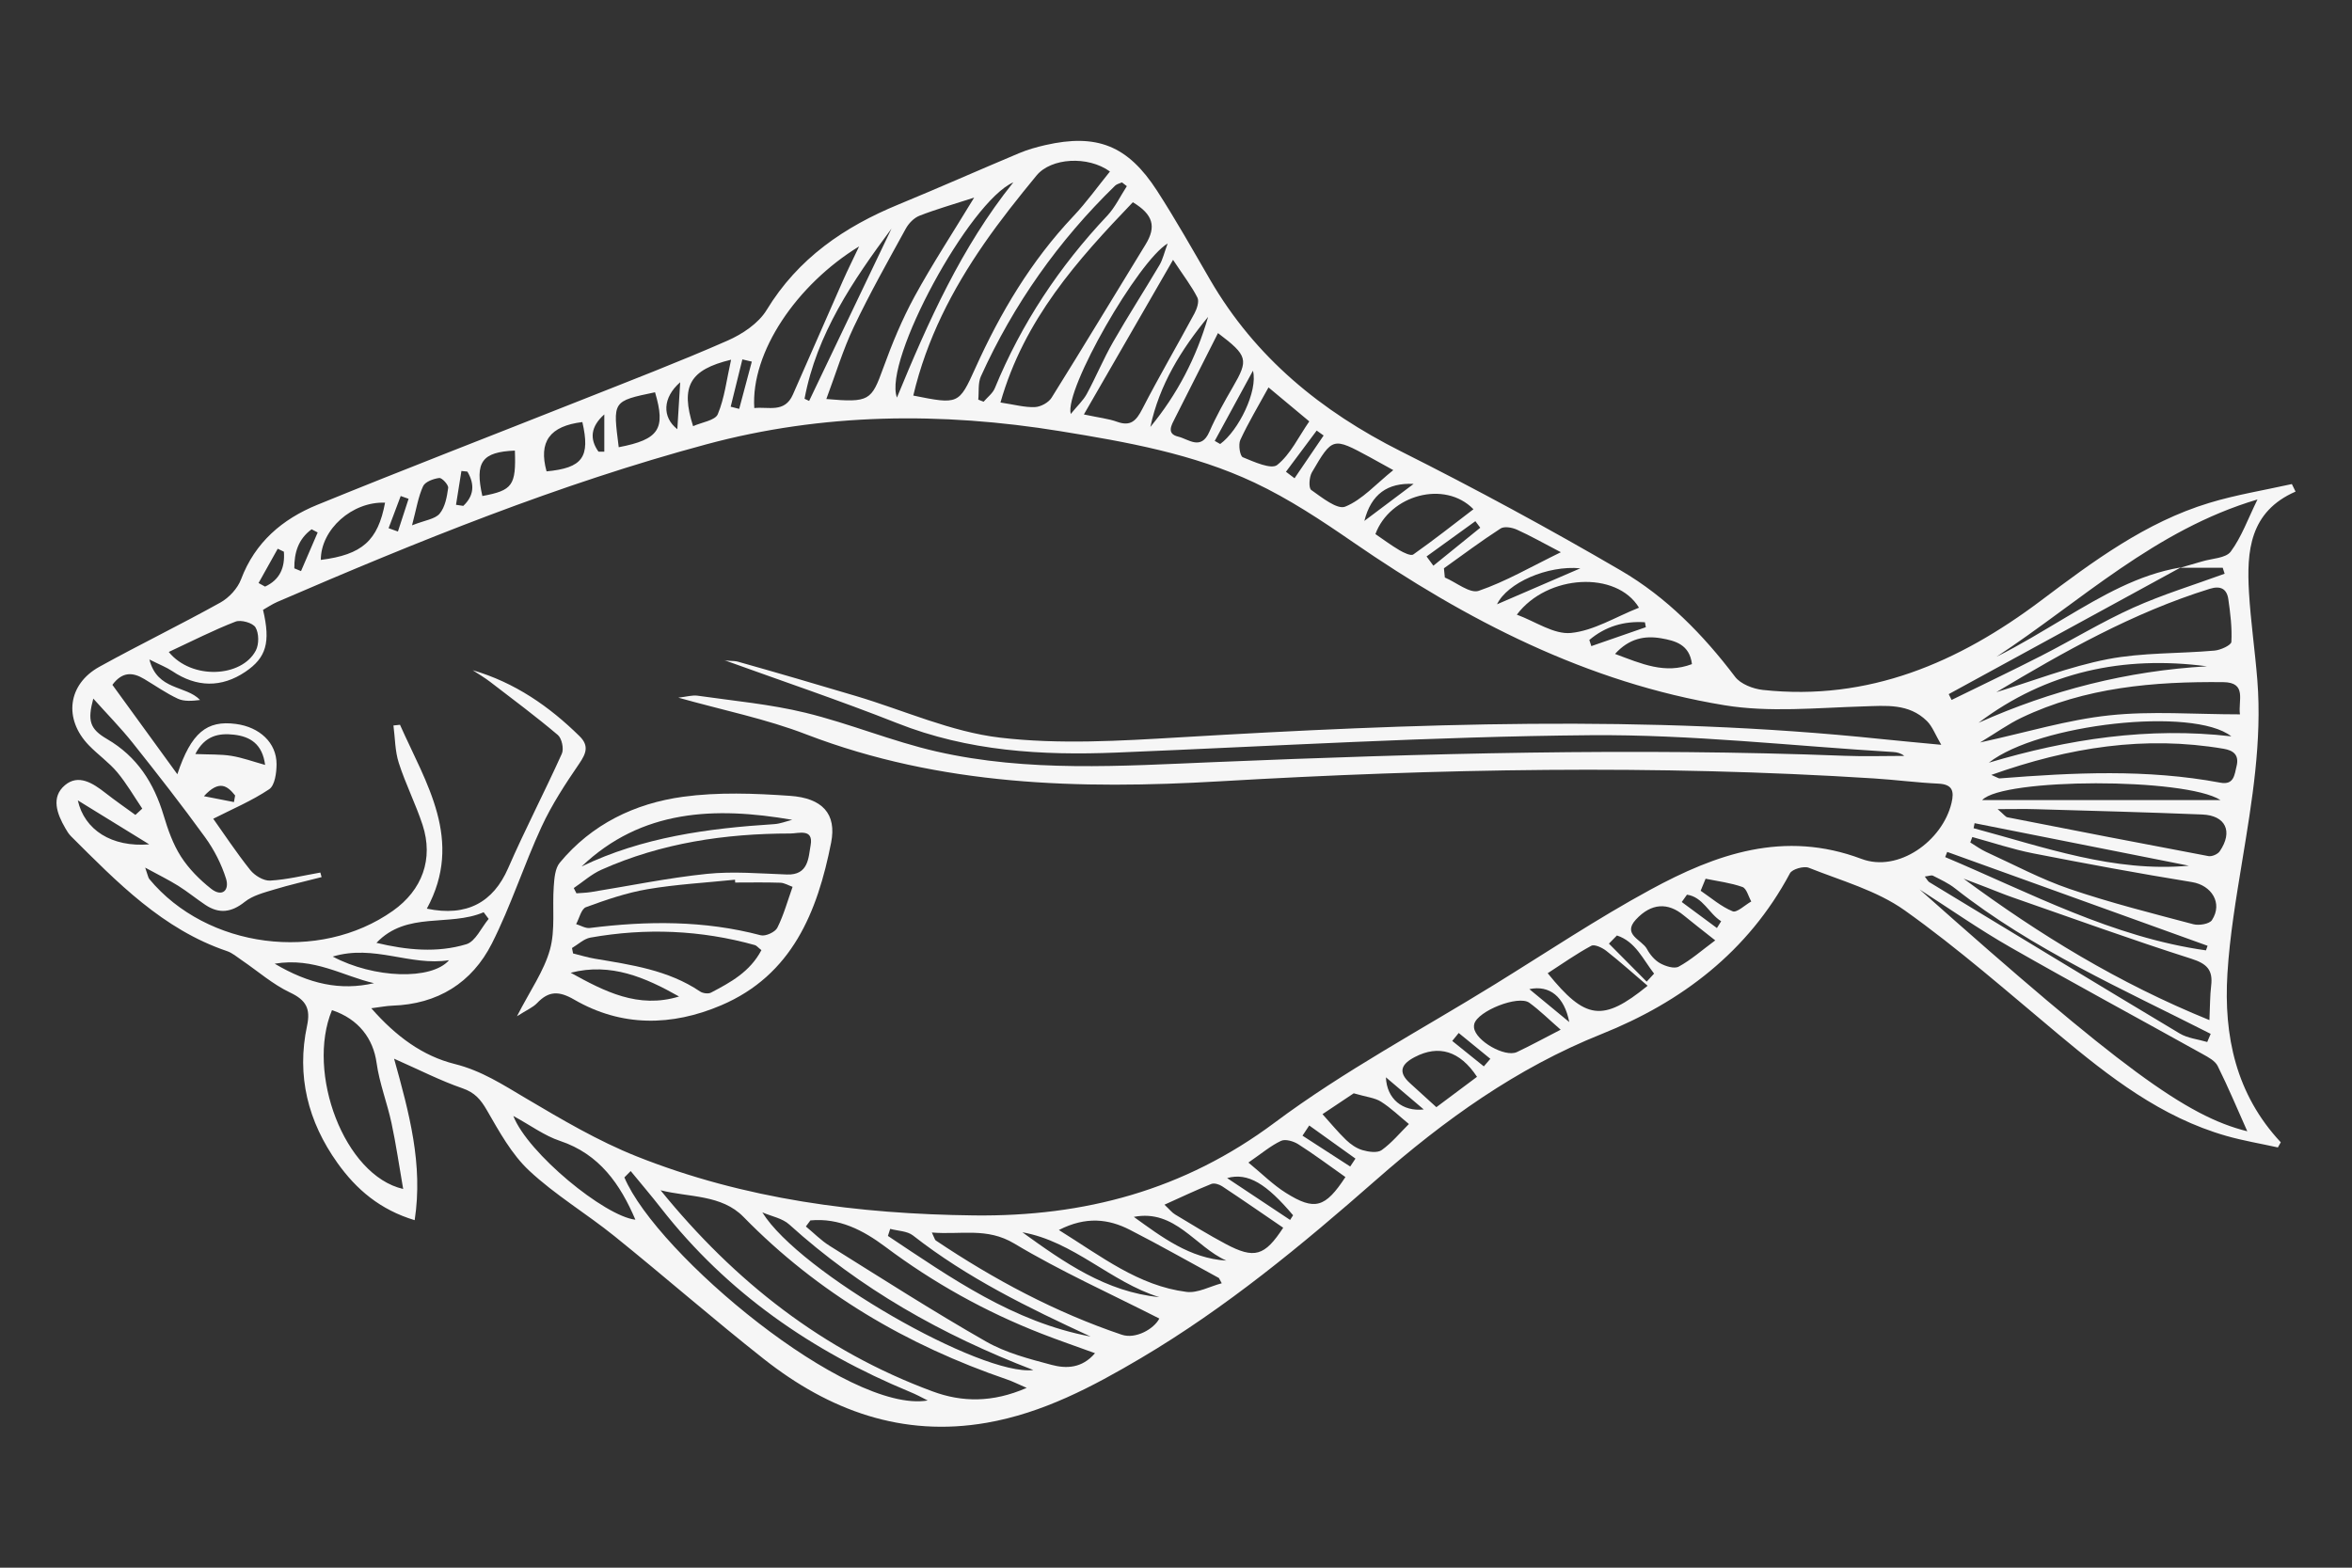 <?xml version="1.0" encoding="utf-8"?>
<!-- Generator: Adobe Illustrator 25.2.1, SVG Export Plug-In . SVG Version: 6.00 Build 0)  -->
<svg version="1.1" id="Layer_1" xmlns="http://www.w3.org/2000/svg" xmlns:xlink="http://www.w3.org/1999/xlink" x="0px" y="0px"
	 viewBox="0 0 600 400" style="enable-background:new 0 0 600 400;" xml:space="preserve">
<rect x="0" y="0" width="600" height="400" fill="#333333" stroke="none"/>
<style type="text/css">
	.st0{fill:#F6F6F6;}
</style>
<g>
	<path class="st0" d="M585.6,125.43c-11.74,5.14-12.49,15.22-11.88,25.71c0.44,7.48,1.54,14.91,2.13,22.38
		c1.23,15.6-1.35,30.88-3.86,46.19c-1.56,9.52-3.18,19.09-3.77,28.7c-0.97,15.88,2.15,30.8,13.61,43.05
		c-0.25,0.44-0.49,0.87-0.74,1.31c-4.39-0.97-8.84-1.71-13.15-2.94c-16.61-4.74-29.85-15.07-42.82-25.91
		c-12.9-10.77-25.56-21.92-39.23-31.64c-7.13-5.07-16.15-7.55-24.45-10.86c-1.27-0.51-4.24,0.33-4.82,1.4
		c-10.66,19.99-27.68,32.87-48.03,41.01c-21.77,8.7-40.19,21.99-57.54,37.22c-18.91,16.61-38.27,32.63-60.02,45.49
		c-12.37,7.31-25.02,14-39.36,16.49c-21.5,3.74-40.16-3.15-56.78-16.25c-12.94-10.2-25.35-21.06-38.18-31.4
		c-7.11-5.73-15.08-10.48-21.72-16.69c-4.49-4.19-7.64-9.97-10.77-15.39c-1.6-2.77-3.1-4.54-6.27-5.63
		c-5.6-1.93-10.92-4.67-17.42-7.54c3.88,13.94,7.43,26.99,5.25,41.2c-8.82-2.65-14.88-7.84-19.7-14.6
		c-7.52-10.55-10.48-22.23-7.75-35.01c0.92-4.34-0.22-6.53-4.33-8.47c-4.42-2.09-8.23-5.46-12.33-8.25
		c-1.22-0.83-2.4-1.86-3.76-2.32c-16.39-5.55-28.01-17.56-39.81-29.32c-0.58-0.58-1.03-1.32-1.44-2.04
		c-2.12-3.66-3.72-7.91-0.1-10.97c3.46-2.93,7.17-0.5,10.33,1.97c2.49,1.95,5.09,3.75,7.65,5.61c0.58-0.54,1.17-1.08,1.75-1.61
		c-2.1-3.11-3.99-6.4-6.38-9.27c-2.12-2.53-4.92-4.48-7.23-6.87c-6.5-6.7-5.43-15.58,2.69-20.06c10.19-5.63,20.68-10.72,30.85-16.38
		c2.21-1.23,4.39-3.59,5.27-5.92c3.56-9.46,10.56-15.38,19.42-19c22.33-9.12,44.83-17.79,67.25-26.69
		c12.52-4.97,25.11-9.8,37.44-15.22c3.78-1.66,7.89-4.4,9.96-7.8c8.03-13.2,19.81-21.24,33.68-26.95
		c10.3-4.24,20.48-8.77,30.75-13.08c2.14-0.9,4.41-1.54,6.67-2.06c13.16-2.99,21.04,0.09,28.52,11.67
		c4.78,7.4,9.11,15.1,13.54,22.73c11.52,19.82,28.32,33.53,48.65,43.74c19.02,9.55,37.77,19.7,56.15,30.43
		c11.55,6.75,20.95,16.32,29.09,27.08c1.42,1.88,4.61,3.1,7.11,3.37c26.96,2.9,49.86-6.95,70.91-22.78
		c13.3-10.01,26.73-20.02,42.95-24.94c6.88-2.09,14.04-3.24,21.08-4.81C584.96,124.15,585.28,124.79,585.6,125.43z M556.32,144.78
		c-19.73,10.78-39.47,21.55-59.2,32.33c0.25,0.49,0.49,0.98,0.74,1.48c7.66-3.76,15.38-7.43,22.98-11.32
		c7.83-4,15.37-8.62,23.37-12.22c7.54-3.39,15.51-5.81,23.3-8.66c-0.16-0.51-0.33-1.02-0.49-1.53c-3.61,0-7.22,0-10.82,0
		c1.86-0.54,3.73-1.06,5.59-1.62c2.5-0.76,6.02-0.8,7.28-2.5c2.75-3.72,4.36-8.29,6.82-13.3c-26.15,7.75-45.12,26.02-66.57,40.13
		c6.02-3,11.74-6.53,17.52-9.95C536.12,152.12,545.42,146.6,556.32,144.78z M173.04,178.01c2.13-0.24,3.57-0.69,4.92-0.5
		c9.2,1.32,18.53,2.16,27.52,4.35c11.28,2.75,22.13,7.31,33.44,9.89c23.33,5.32,47.1,3.69,70.72,2.71
		c53.63-2.23,107.26-3.69,160.92-1.62c5.07,0.2,10.15,0.03,15.23,0.03c-0.9-0.71-1.85-0.93-2.82-0.99
		c-25.76-1.55-51.52-4.51-77.27-4.29c-40.29,0.34-80.57,2.79-120.85,4.43c-19.12,0.78-37.87-0.34-55.99-7.51
		c-14.69-5.81-29.68-10.85-44.54-16.23c1.11,0.52,2.65,0.19,3.99,0.57c10.05,2.83,20.07,5.77,30.07,8.75
		c12.24,3.65,24.24,9.14,36.73,10.61c15.1,1.78,30.63,0.82,45.91-0.08c59.6-3.52,119.17-5.8,178.73,0.42
		c4.74,0.49,9.49,0.92,15.47,1.49c-1.54-2.62-2.26-4.69-3.66-6.07c-4.64-4.56-10.46-3.9-16.39-3.72
		c-11.77,0.35-23.81,1.58-35.29-0.31c-34.98-5.76-65.79-21.67-94.74-41.62c-8.05-5.55-16.32-11.03-25.13-15.18
		c-15.62-7.36-32.55-10.36-49.53-13.12c-30.33-4.93-60.53-4.65-90.2,3.33c-37.67,10.13-73.77,24.79-109.54,40.23
		c-1.31,0.57-2.51,1.39-3.64,2.03c1.98,8.33,0.8,12.22-4.5,15.8c-6.1,4.11-12.44,4.01-18.64-0.16c-1.48-0.99-3.19-1.64-5.85-2.98
		c2.03,8,9.3,6.52,12.93,10.34c-2,0.24-4.05,0.42-5.67-0.33c-2.99-1.39-5.73-3.33-8.58-5.03c-2.89-1.73-5.55-1.95-8.12,1.49
		c5.4,7.43,10.78,14.84,16.57,22.81c3.54-10.62,7.52-13.81,14.93-12.83c6.08,0.8,10.38,4.81,10.38,10.25c0,2.2-0.43,5.44-1.88,6.41
		c-4.45,2.98-9.48,5.09-14.27,7.53c2.68,3.76,5.85,8.58,9.44,13.08c1.12,1.41,3.4,2.79,5.06,2.7c4.3-0.24,8.55-1.31,12.82-2.05
		c0.11,0.39,0.21,0.77,0.32,1.16c-4.06,1.05-8.15,1.97-12.16,3.19c-2.58,0.78-5.42,1.51-7.45,3.13c-3.38,2.7-6.51,3.11-10.02,0.78
		c-2.35-1.57-4.55-3.38-6.94-4.88c-2.37-1.48-4.9-2.72-8.43-4.64c0.71,2.01,0.76,2.56,1.05,2.91c14.69,17.72,43.3,21.44,62.14,8.11
		c7.5-5.3,10.4-13.26,7.57-21.92c-1.76-5.36-4.35-10.46-6.07-15.83c-0.97-3.01-0.94-6.35-1.36-9.54c0.56-0.06,1.11-0.12,1.67-0.18
		c6.65,14.97,16.33,29.45,6.85,46.92c10.19,2.13,16.94-1.62,20.73-10.31c4.3-9.86,9.29-19.42,13.71-29.23
		c0.56-1.24-0.01-3.91-1.02-4.77c-5.58-4.72-11.44-9.09-17.24-13.54c-1.42-1.09-2.98-2-4.48-2.99c10.73,3.14,19.51,9.2,27.27,16.85
		c2.42,2.39,1.7,4.35-0.08,6.96c-3.53,5.16-7.01,10.47-9.62,16.12c-4.53,9.8-7.82,20.19-12.68,29.8
		c-5.08,10.04-13.84,15.48-25.38,15.86c-1.52,0.05-3.03,0.37-5.38,0.66c6.34,7.23,13.16,12.2,21.27,14.22
		c6.85,1.71,12.32,5.3,18.17,8.76c9.14,5.4,18.4,10.89,28.22,14.8c27.57,10.98,56.58,14.74,86.1,15.08
		c28.09,0.33,53.57-6.41,76.68-23.67c17.66-13.19,37.36-23.66,56.18-35.29c13.16-8.13,26.07-16.75,39.64-24.13
		c16.8-9.14,34.14-15.31,53.91-7.87c9.36,3.52,20.64-4.56,22.95-14.29c0.72-3.04,0.23-4.75-3.38-4.92
		c-5.49-0.26-10.95-0.98-16.44-1.33c-55.64-3.54-111.26-2.5-166.86,0.74c-35.82,2.09-71.21,1.16-105.39-11.94
		C195.47,183.43,184.51,181.24,173.04,178.01z M168.52,303.7c18.86,23.25,41.48,41.03,69.44,51.34c7.41,2.73,15.17,2.91,23.95-0.92
		c-2.38-1.03-3.62-1.67-4.92-2.11c-25.58-8.75-48.3-22.05-67.33-41.52C184.06,304.76,175.8,305.54,168.52,303.7z M232.98,100.93
		c11.5,2.29,11.63,2.31,15.82-6.98c6.39-14.18,14.24-27.37,24.99-38.75c3.37-3.56,6.24-7.6,9.36-11.44
		c-5.63-4.08-15.02-3.49-18.73,1.02c-4.64,5.64-9.21,11.37-13.36,17.37C242.92,73.92,236.39,86.49,232.98,100.93z M573.29,288.65
		c-2.61-5.84-4.9-11.34-7.56-16.67c-0.65-1.31-2.38-2.22-3.78-3c-16.38-9.12-32.89-18.02-49.17-27.33
		c-7.91-4.52-15.39-9.77-23.07-14.69C540.95,272.54,557.77,284.82,573.29,288.65z M255.22,102.7c3.58,0.54,6.2,1.28,8.78,1.17
		c1.48-0.06,3.48-1.14,4.26-2.39c8.1-12.96,15.98-26.06,23.97-39.09c2.79-4.54,1.98-7.64-3.24-10.79
		C274.86,66.35,261.27,81.46,255.22,102.7z M248.51,50.42c-5.56,1.8-9.84,3.01-13.96,4.63c-1.39,0.54-2.73,1.93-3.47,3.27
		c-4.55,8.29-9.2,16.54-13.26,25.07c-2.77,5.82-4.64,12.06-7.02,18.42c10.99,0.96,11.5,0.42,14.52-7.92
		c2.25-6.21,4.8-12.38,7.95-18.17C237.78,67.45,242.97,59.55,248.51,50.42z M206.73,311.39c-0.38,0.52-0.77,1.03-1.15,1.55
		c2.02,1.66,3.88,3.58,6.08,4.95c13.21,8.25,26.33,16.67,39.85,24.39c5.09,2.91,11.05,4.46,16.79,5.98
		c3.66,0.97,7.71,0.92,11.04-2.99c-4.95-1.8-9.3-3.29-13.58-4.96c-14.33-5.58-27.64-12.99-39.95-22.22
		C220.15,313.87,214.05,310.7,206.73,311.39z M563.63,260.28c0.17-3.6,0.13-6.21,0.44-8.77c0.48-3.99-1.03-5.6-5.04-6.88
		c-15.34-4.89-30.49-10.39-45.7-15.69c-2.2-0.76-4.34-1.67-6.52-2.5c-1.96-0.75-3.93-1.5-5.9-2.25
		C520.21,238.43,540.37,250.84,563.63,260.28z M84.69,257.74c-6.64,15.95,3.13,42.19,18.16,45.63c-1.05-6.01-1.82-11.44-2.97-16.79
		c-1.11-5.18-3.1-10.21-3.82-15.42C95.22,265.08,91.53,260.01,84.69,257.74z M237.72,314.48c0.7,1.46,0.76,1.87,1,2.03
		c14.83,9.95,30.48,18.32,47.45,24.05c3.51,1.18,8.18-1.43,9.58-4.13c-12.39-6.31-25.13-12.02-37.03-19.15
		C251.74,313.11,245.16,315.1,237.72,314.48z M509.27,176.61c9.2-2.81,18.63-6.52,28.41-8.42c8.89-1.72,18.17-1.38,27.26-2.19
		c1.56-0.14,4.25-1.38,4.29-2.23c0.19-3.61-0.26-7.29-0.78-10.89c-0.38-2.62-1.96-3.5-4.71-2.65
		C544.07,156.33,526.34,166.39,509.27,176.61z M276.5,105.75c4.01,0.85,6.33,1.09,8.45,1.86c3.49,1.27,4.92-0.27,6.45-3.25
		c4.24-8.23,8.92-16.23,13.31-24.39c0.63-1.18,1.25-3.04,0.76-4.02c-1.45-2.88-3.46-5.47-6.22-9.65
		C291.39,79.95,284.25,92.33,276.5,105.75z M503.14,213.57c-0.17,0.46-0.35,0.92-0.52,1.38c1.34,0.81,2.61,1.76,4.02,2.41
		c7.09,3.24,14.02,6.97,21.37,9.47c10.33,3.52,20.96,6.19,31.52,8.99c1.44,0.38,4.09-0.05,4.74-1.05c2.83-4.31-0.09-8.89-5.08-9.7
		c-13.56-2.2-27.07-4.7-40.56-7.34C513.41,216.7,508.31,214.98,503.14,213.57z M509.6,206.45c1.58,1.34,1.99,1.99,2.51,2.09
		c17.08,3.36,34.17,6.68,51.28,9.9c0.87,0.16,2.35-0.48,2.86-1.22c3.45-5.04,1.55-9.16-4.47-9.4c-14.1-0.57-28.2-0.94-42.3-1.35
		C516.6,206.37,513.72,206.45,509.6,206.45z M507.99,197.72c1.54,0.65,1.85,0.91,2.13,0.89c18.8-1.48,37.58-2.42,56.28,1.09
		c3.5,0.66,3.61-1.98,4.16-4.24c0.69-2.85-0.82-3.99-3.31-4.41C547.23,187.65,527.95,190.62,507.99,197.72z M571.42,182.27
		c-0.52-3.45,1.9-8.16-4.27-8.22c-17.72-0.18-35.19,1.3-51.49,9.09c-3.32,1.59-6.35,3.77-10.53,6.3c11.93-2.6,22.32-5.79,32.93-6.91
		C548.84,181.37,559.83,182.27,571.42,182.27z M219.16,62.87c-15.95,9.77-27.65,27.01-26.74,41.25c3.56-0.42,7.74,1.35,9.84-3.43
		c4.26-9.7,8.5-19.4,12.78-29.09C216.21,68.96,217.5,66.38,219.16,62.87z M160.89,298.8c-0.54,0.54-1.07,1.08-1.61,1.62
		c8.29,19.64,57.04,60.36,77.38,56.92c-0.88-0.46-1.58-0.83-2.3-1.18c-0.74-0.36-1.49-0.72-2.26-1.03
		c-25.01-10.36-46.62-25.31-63.42-46.8C166.16,305.09,163.49,301.97,160.89,298.8z M311.67,327.43c-0.24-0.45-0.48-0.9-0.72-1.34
		c-7.56-4.11-15.04-8.37-22.7-12.29c-5.49-2.81-11.23-3.49-18.13,0.04c10.87,6.76,20.31,14.24,32.56,15.79
		C305.54,329.99,308.66,328.22,311.67,327.43z M327.35,313.26c-5.18-3.54-10.34-7.11-15.58-10.58c-0.75-0.5-2.03-0.89-2.76-0.59
		c-3.88,1.56-7.67,3.36-11.95,5.29c1.3,1.21,1.91,2.02,2.72,2.5c4.27,2.56,8.51,5.19,12.9,7.52
		C320.01,321.3,322.62,320.5,327.35,313.26z M23.8,178.25c-1.53,5.66-0.9,7.75,3.51,10.32c7.69,4.49,11.94,11.19,14.43,19.47
		c1.09,3.64,2.4,7.37,4.43,10.53c1.99,3.1,4.75,5.88,7.66,8.18c2.84,2.25,4.77,0.42,3.82-2.59c-1.17-3.7-3.03-7.35-5.31-10.5
		c-5.93-8.19-12.17-16.17-18.47-24.09C30.73,185.63,27.17,182.02,23.8,178.25z M194.47,309.34c9.46,15.35,55.97,41.87,69.14,40.23
		c-23.46-9-44.22-20.81-62.26-37.13C199.58,310.83,196.79,310.35,194.47,309.34z M418.11,155.05c-5.72-9.46-23.38-8.56-31.16,1.78
		c4.75,1.75,9.46,5.1,13.8,4.67C406.56,160.93,412.09,157.44,418.11,155.05z M287.46,47.5c-0.41-0.32-0.82-0.64-1.24-0.96
		c-0.59,0.27-1.3,0.4-1.74,0.82C270.02,61.42,258.57,77.63,250.24,96c-0.79,1.74-0.48,3.97-0.68,5.97c0.45,0.18,0.9,0.36,1.36,0.53
		c0.98-1.15,2.33-2.14,2.87-3.47c6.78-16.49,16.45-31.04,28.67-43.99C284.49,52.87,285.81,50.03,287.46,47.5z M368.35,145
		c0.08,0.78,0.16,1.57,0.23,2.35c2.91,1.24,6.4,4.16,8.64,3.4c6.88-2.35,13.28-6.11,20.96-9.85c-4.5-2.34-7.78-4.22-11.22-5.76
		c-1.22-0.55-3.21-0.91-4.16-0.29C377.86,138.04,373.14,141.58,368.35,145z M420.31,251.52c-3.71-3.17-7.03-6.14-10.52-8.89
		c-1.04-0.82-3.02-1.76-3.85-1.31c-3.82,2.06-7.39,4.59-11.12,7C404.41,260.18,408.83,260.88,420.31,251.52z M310.71,84.99
		c-3.7,7.32-7.35,14.49-10.96,21.68c-0.88,1.75-2.28,4.01,0.82,4.74c2.61,0.62,5.81,3.62,7.93-1.22c1.72-3.93,3.84-7.71,6-11.43
		C318.54,91.79,318.37,90.78,310.71,84.99z M375.88,129.93c-7.34-7.51-21.32-3.65-25.01,6.34c2.05,1.4,4.04,2.89,6.17,4.14
		c1.06,0.62,2.88,1.5,3.5,1.06C365.75,137.8,370.77,133.84,375.88,129.93z M343.22,300.33c-4.18-2.95-8-5.81-12.02-8.37
		c-1.21-0.77-3.29-1.39-4.4-0.87c-2.64,1.24-4.94,3.21-8.33,5.54c3.52,2.89,6.3,5.7,9.57,7.74
		C335.4,308.99,338.07,308.17,343.22,300.33z M566.45,204.14c-9.03-5.77-55.55-5.64-60.79,0
		C525.83,204.14,545.49,204.14,566.45,204.14z M130.95,284.74c3.68,9.49,23.28,25.57,31.14,26.47c-3.84-9-9.13-16.74-19.27-20.12
		C138.89,289.78,135.39,287.16,130.95,284.74z M228.81,101.44c7.97-19.35,16.46-38.42,29.69-54.91
		C247.35,51.37,225.27,91.98,228.81,101.44z M345.34,278.96c-2.3,1.53-5.13,3.43-7.97,5.32c2,2.21,3.89,4.53,6.03,6.59
		c1.17,1.12,2.65,2.15,4.18,2.59c1.54,0.45,3.79,0.78,4.89-0.01c2.58-1.85,4.66-4.39,6.94-6.65c-2.35-1.93-4.56-4.09-7.12-5.71
		C350.71,280.09,348.59,279.91,345.34,278.96z M491.02,223.65c0.58,0.74,0.79,1.21,1.14,1.43c21.28,12.91,42.54,25.84,63.89,38.62
		c2.04,1.22,4.67,1.47,7.02,2.17c0.29-0.69,0.58-1.39,0.88-2.08c-22.34-11.37-45.4-21.5-65.23-37.13c-1.67-1.32-3.68-2.23-5.59-3.21
		C492.71,223.22,492.01,223.54,491.02,223.65z M323.6,98.85c-2.63,4.8-5.15,8.98-7.19,13.39c-0.55,1.2-0.1,4.13,0.64,4.43
		c2.84,1.17,7.25,3.17,8.76,1.97c3.42-2.74,5.46-7.19,8.19-11.12C330.47,104.57,327.36,101.98,323.6,98.85z M355.43,119.95
		c-2.68-1.48-4.39-2.45-6.12-3.38c-9.3-5.02-9.38-5.06-14.64,3.95c-0.7,1.2-0.87,4.01-0.17,4.5c2.7,1.9,6.63,5.08,8.67,4.25
		C347.51,127.51,350.96,123.54,355.43,119.95z M496.74,217.37c-0.17,0.44-0.34,0.88-0.52,1.32c21.74,9.17,42.74,20.46,66.53,23.8
		c0.14-0.39,0.27-0.78,0.41-1.17C541.02,233.33,518.88,225.35,496.74,217.37z M437.56,239.94c-3.42-2.71-5.77-4.51-8.05-6.39
		c-4-3.32-8.25-3.17-12.18,1.07c-3.58,3.87,1.54,5.15,2.81,7.52c0.76,1.42,1.97,2.86,3.34,3.63c1.38,0.77,3.63,1.49,4.76,0.87
		C431.35,244.95,434.06,242.54,437.56,239.94z M43.05,166.35c5.87,7.2,18.63,6.48,22.21-0.37c0.84-1.6,0.81-4.41-0.08-5.9
		c-0.7-1.16-3.71-2.01-5.1-1.47C54.46,160.78,49.07,163.55,43.05,166.35z M398.13,262.73c-2.94-2.55-5.31-4.92-7.99-6.87
		c-2.8-2.04-13.16,2.09-14.05,5.4c-0.08,0.31-0.1,0.65-0.06,0.97c0.41,3.34,7.88,7.65,10.95,6.2
		C390.38,266.83,393.69,265.01,398.13,262.73z M507.36,194.6c20.24-6.03,40.72-9.17,61.86-6.72
		C559.48,180.25,520,184.71,507.36,194.6z M563.01,170.01c-21.32-2.8-40.92,1.33-58.28,14.41
		C523.31,176.11,542.71,171.16,563.01,170.01z M297.87,62.13c-7.45,4.38-26.4,37.23-24.72,43.5c1.71-2.11,3.19-3.46,4.09-5.12
		c2.36-4.36,4.26-8.97,6.72-13.26c3.79-6.62,7.93-13.04,11.82-19.61C296.61,66.25,296.96,64.59,297.87,62.13z M227.09,313.55
		c-0.19,0.6-0.39,1.2-0.58,1.8c16.13,10.74,32.02,21.97,51.7,25.67c-15.83-7.32-31.47-14.94-45.31-25.79
		C231.42,314.08,229.04,314.08,227.09,313.55z M124.66,234.46c-0.43-0.57-0.85-1.14-1.28-1.7c-8.78,3.78-19.59-0.35-27.35,7.81
		c7.71,1.84,15.46,2.62,22.94,0.35C121.3,240.21,122.78,236.69,124.66,234.46z M376.79,274.75c-4.37-6.63-9.79-8.21-15.84-5.06
		c-3.45,1.79-4.46,3.83-1.2,6.74c2.21,1.98,4.39,3.99,6.67,6.07C370.03,279.8,373.42,277.27,376.79,274.75z M558.39,220.89
		c-18.22-3.62-36.45-7.23-54.67-10.85c-0.08,0.43-0.17,0.85-0.25,1.28C521.52,216.16,539.24,222.63,558.39,220.89z M98.23,128.26
		c-8.37-0.34-16.39,6.81-16.39,14.6C92.4,141.53,96.41,137.96,98.23,128.26z M205.24,101.74c0.39,0.19,0.78,0.37,1.17,0.56
		c7-14.66,14.01-29.31,21.01-43.97C217.56,71.62,208.33,85.21,205.24,101.74z M157.84,114.11c10.32-1.98,12.03-4.66,9.26-14.02
		C156.1,102.39,156.36,102.32,157.84,114.11z M186.5,91.78c-10.59,2.55-12.93,6.79-9.69,16.96c2.23-1.01,5.64-1.46,6.3-3.06
		C184.84,101.55,185.35,96.91,186.5,91.78z M260.81,314.42c10.64,7.68,21.35,15.22,34.93,16.55
		C283.3,327.1,273.95,316.77,260.81,314.42z M431.62,169.45c-0.61-5.04-4.31-5.96-7.81-6.58c-4.26-0.75-8.26,0.05-11.81,3.98
		C418.79,169.38,424.74,172.07,431.62,169.45z M293.46,108.94c6.86-8.32,11.74-17.7,14.73-28.09
		C301.34,89.17,295.75,98.17,293.46,108.94z M84.88,244.07c10.5,5.6,25.2,6.07,29.67,0.93C104.6,246.57,95.48,240.89,84.88,244.07z
		 M148.56,107.69c-8.33,1.02-11.22,5.02-9.13,12.58C148.62,119.4,150.62,116.65,148.56,107.69z M312.84,321.65
		c-7.95-3.54-13.08-13.19-23.6-11.16C296.43,315.68,303.52,321.07,312.84,321.65z M123.05,126.56c7.73-1.43,8.61-2.71,8.3-11.59
		C122.97,115.32,121.08,117.84,123.05,126.56z M95.42,250.86c-7.92-1.8-15.26-6.65-25.35-4.97
		C78.86,251.08,86.79,252.83,95.42,250.86z M49.83,192.39c3.64,0.16,6.46,0.03,9.19,0.47c2.79,0.45,5.48,1.45,8.61,2.31
		c-0.7-5.37-3.83-7.23-7.91-7.71C55.84,187.01,52.24,187.67,49.83,192.39z M435.1,224.21c-0.42,1.02-0.84,2.05-1.26,3.07
		c2.69,1.82,5.22,4.05,8.16,5.24c1.07,0.43,3.14-1.6,4.75-2.51c-0.73-1.28-1.19-3.32-2.25-3.69
		C441.5,225.25,438.25,224.86,435.1,224.21z M19.85,204.22c1.69,7.55,8.67,12.01,18.22,11.22
		C32.23,211.84,26.39,208.25,19.85,204.22z M105.11,134.04c3.33-1.32,5.88-1.58,7.05-2.99c1.39-1.67,1.86-4.28,2.17-6.56
		c0.11-0.78-1.59-2.62-2.28-2.53c-1.48,0.18-3.6,0.96-4.12,2.1C106.69,126.76,106.23,129.81,105.11,134.04z M309.88,112.5
		c0.46,0.26,0.93,0.53,1.39,0.79c4.67-3.38,9.68-13.56,8.36-18.7C316.1,101.06,312.99,106.78,309.88,112.5z M313.04,300.59
		c6.01,3.99,11.04,7.34,16.07,10.68c0.25-0.4,0.51-0.79,0.76-1.19C323.16,302.14,318.41,299.08,313.04,300.59z M403.15,145.01
		c-8.37-0.82-18.65,3.71-21.26,9.18C388.92,151.15,395.56,148.28,403.15,145.01z M348.05,132.91c3.94-2.96,7.89-5.92,12.57-9.44
		C353.96,123.14,349.79,126.07,348.05,132.91z M363.92,141.98c0.58,0.79,1.16,1.57,1.74,2.36c3.99-3.23,7.98-6.46,11.96-9.69
		c-0.42-0.56-0.83-1.11-1.25-1.67C372.21,135.98,368.06,138.98,363.92,141.98z M333.99,287.17c-0.57,0.87-1.15,1.73-1.72,2.6
		c4.06,2.62,8.11,5.25,12.17,7.87c0.45-0.67,0.9-1.35,1.34-2.02C341.85,292.81,337.92,289.99,333.99,287.17z M419.86,160.03
		c-0.08-0.42-0.16-0.84-0.24-1.26c-5.34-0.35-10.09,1.07-14.18,4.52c0.17,0.52,0.34,1.05,0.51,1.57
		C410.58,163.25,415.22,161.64,419.86,160.03z M363.2,283.08c-3.22-2.73-6.43-5.47-9.65-8.2
		C353.77,280.4,357.81,283.68,363.2,283.08z M173.52,97.53c-4.5,3.91-4.66,8.92-0.73,11.98
		C173.06,105.11,173.29,101.32,173.52,97.53z M420.07,250.47c0.63-0.68,1.26-1.37,1.89-2.05c-2.82-3.61-4.73-8.18-9.48-9.73
		c-0.68,0.69-1.36,1.39-2.04,2.08C413.65,244.01,416.86,247.24,420.07,250.47z M400.32,260.78c-1.25-6.48-5.02-9.49-10.18-8.4
		C393.84,255.44,397.08,258.11,400.32,260.78z M328.05,120.37c0.73,0.55,1.46,1.1,2.19,1.66c2.47-3.64,4.95-7.27,7.42-10.91
		c-0.59-0.42-1.18-0.84-1.77-1.26C333.27,113.36,330.66,116.86,328.05,120.37z M72.42,140.77c-0.52-0.25-1.04-0.51-1.57-0.76
		c-1.63,2.92-3.26,5.83-4.89,8.75c0.55,0.3,1.1,0.61,1.66,0.91C71.39,147.94,72.73,144.82,72.42,140.77z M191.79,92.27
		c-0.8-0.19-1.61-0.38-2.41-0.57c-0.99,4.02-1.99,8.05-2.98,12.07c0.72,0.19,1.45,0.37,2.17,0.56
		C189.64,100.32,190.72,96.3,191.79,92.27z M437.99,236.79c0.36-0.58,0.72-1.15,1.08-1.73c-3.12-1.94-4.66-6.21-8.72-6.78
		c-0.44,0.62-0.89,1.25-1.33,1.87C432.01,232.36,435,234.57,437.99,236.79z M378.53,272.09c0.55-0.64,1.1-1.28,1.66-1.93
		c-2.69-2.2-5.38-4.39-8.07-6.59c-0.55,0.68-1.1,1.36-1.65,2.03C373.15,267.77,375.84,269.93,378.53,272.09z M154.16,105.74
		c-3.52,3.13-3.77,6.3-1.49,9.5c0.5,0,0.99,0.01,1.49,0.01C154.16,112.08,154.16,108.91,154.16,105.74z M81.04,135.86
		c-0.52-0.27-1.03-0.54-1.55-0.81c-3.45,2.53-4.44,6.04-4.41,9.96c0.57,0.24,1.14,0.48,1.71,0.71
		C78.21,142.44,79.62,139.15,81.04,135.86z M119.23,120.33c-0.51-0.05-1.02-0.11-1.52-0.16c-0.46,2.88-0.92,5.75-1.38,8.63
		c0.62,0.09,1.24,0.19,1.85,0.28C120.88,126.55,121.18,123.62,119.23,120.33z M59.68,204.65c0.1-0.56,0.2-1.12,0.3-1.68
		c-1.94-2.41-4-4.13-7.96,0.18C55.18,203.77,57.43,204.21,59.68,204.65z M99.13,134.77c0.79,0.28,1.59,0.57,2.38,0.85
		c0.91-2.78,1.82-5.57,2.72-8.35c-0.67-0.24-1.34-0.47-2.01-0.71C101.2,129.29,100.17,132.03,99.13,134.77z"/>
	<path class="st0" d="M131.88,259.3c3.39-6.62,6.89-11.53,8.41-16.99c1.41-5.05,0.58-10.7,0.97-16.07c0.15-2.09,0.32-4.65,1.54-6.12
		c8.14-9.83,19.15-15.14,31.43-16.82c8.95-1.22,18.23-0.87,27.3-0.24c8.25,0.57,11.95,4.58,10.49,11.95
		c-3.48,17.62-9.93,33.79-28.08,41.51c-12.58,5.35-25.38,5.54-37.47-1.47c-3.88-2.25-6.5-2.24-9.48,0.91
		C135.92,257.07,134.36,257.71,131.88,259.3z M187.55,225.18c-0.02-0.24-0.03-0.48-0.05-0.72c-7.44,0.77-14.94,1.17-22.3,2.42
		c-5.35,0.91-10.6,2.71-15.72,4.59c-1.2,0.44-1.69,2.83-2.51,4.32c1.16,0.35,2.37,1.12,3.47,0.99c14.65-1.84,29.2-1.96,43.63,1.86
		c1.21,0.32,3.67-0.8,4.23-1.92c1.65-3.3,2.64-6.94,3.89-10.44c-1.05-0.37-2.09-1.02-3.15-1.05
		C195.21,225.1,191.37,225.18,187.55,225.18z M146.37,226.59c0.23,0.45,0.45,0.89,0.68,1.34c1.24-0.1,2.5-0.12,3.73-0.32
		c9.84-1.58,19.64-3.62,29.54-4.64c6.74-0.69,13.62-0.08,20.43,0.16c5.52,0.2,5.48-4.29,6.05-7.51c0.76-4.32-3.12-2.95-5.2-2.95
		c-16.63,0.01-32.86,2.41-48.17,9.24C150.88,223.04,148.71,225.01,146.37,226.59z M194.24,242.43c-0.92-0.72-1.25-1.18-1.68-1.29
		c-13.83-3.86-27.83-4.41-41.94-1.91c-1.67,0.3-3.14,1.74-4.7,2.66c0.09,0.46,0.18,0.92,0.27,1.38c1.84,0.45,3.67,1.03,5.53,1.34
		c9.33,1.58,18.73,2.88,26.87,8.37c0.7,0.47,2.08,0.66,2.79,0.29C186.34,250.66,191.3,248,194.24,242.43z M148.37,221.08
		c15.57-7.49,32.22-9.72,49.15-10.8c1.54-0.1,3.05-0.72,4.58-1.1C182.34,205.76,163.65,206.53,148.37,221.08z M173.23,254.26
		c-8.59-4.86-17.41-8.7-27.65-6.06C154.16,252.93,162.79,257.46,173.23,254.26z"/>
</g>
</svg>
